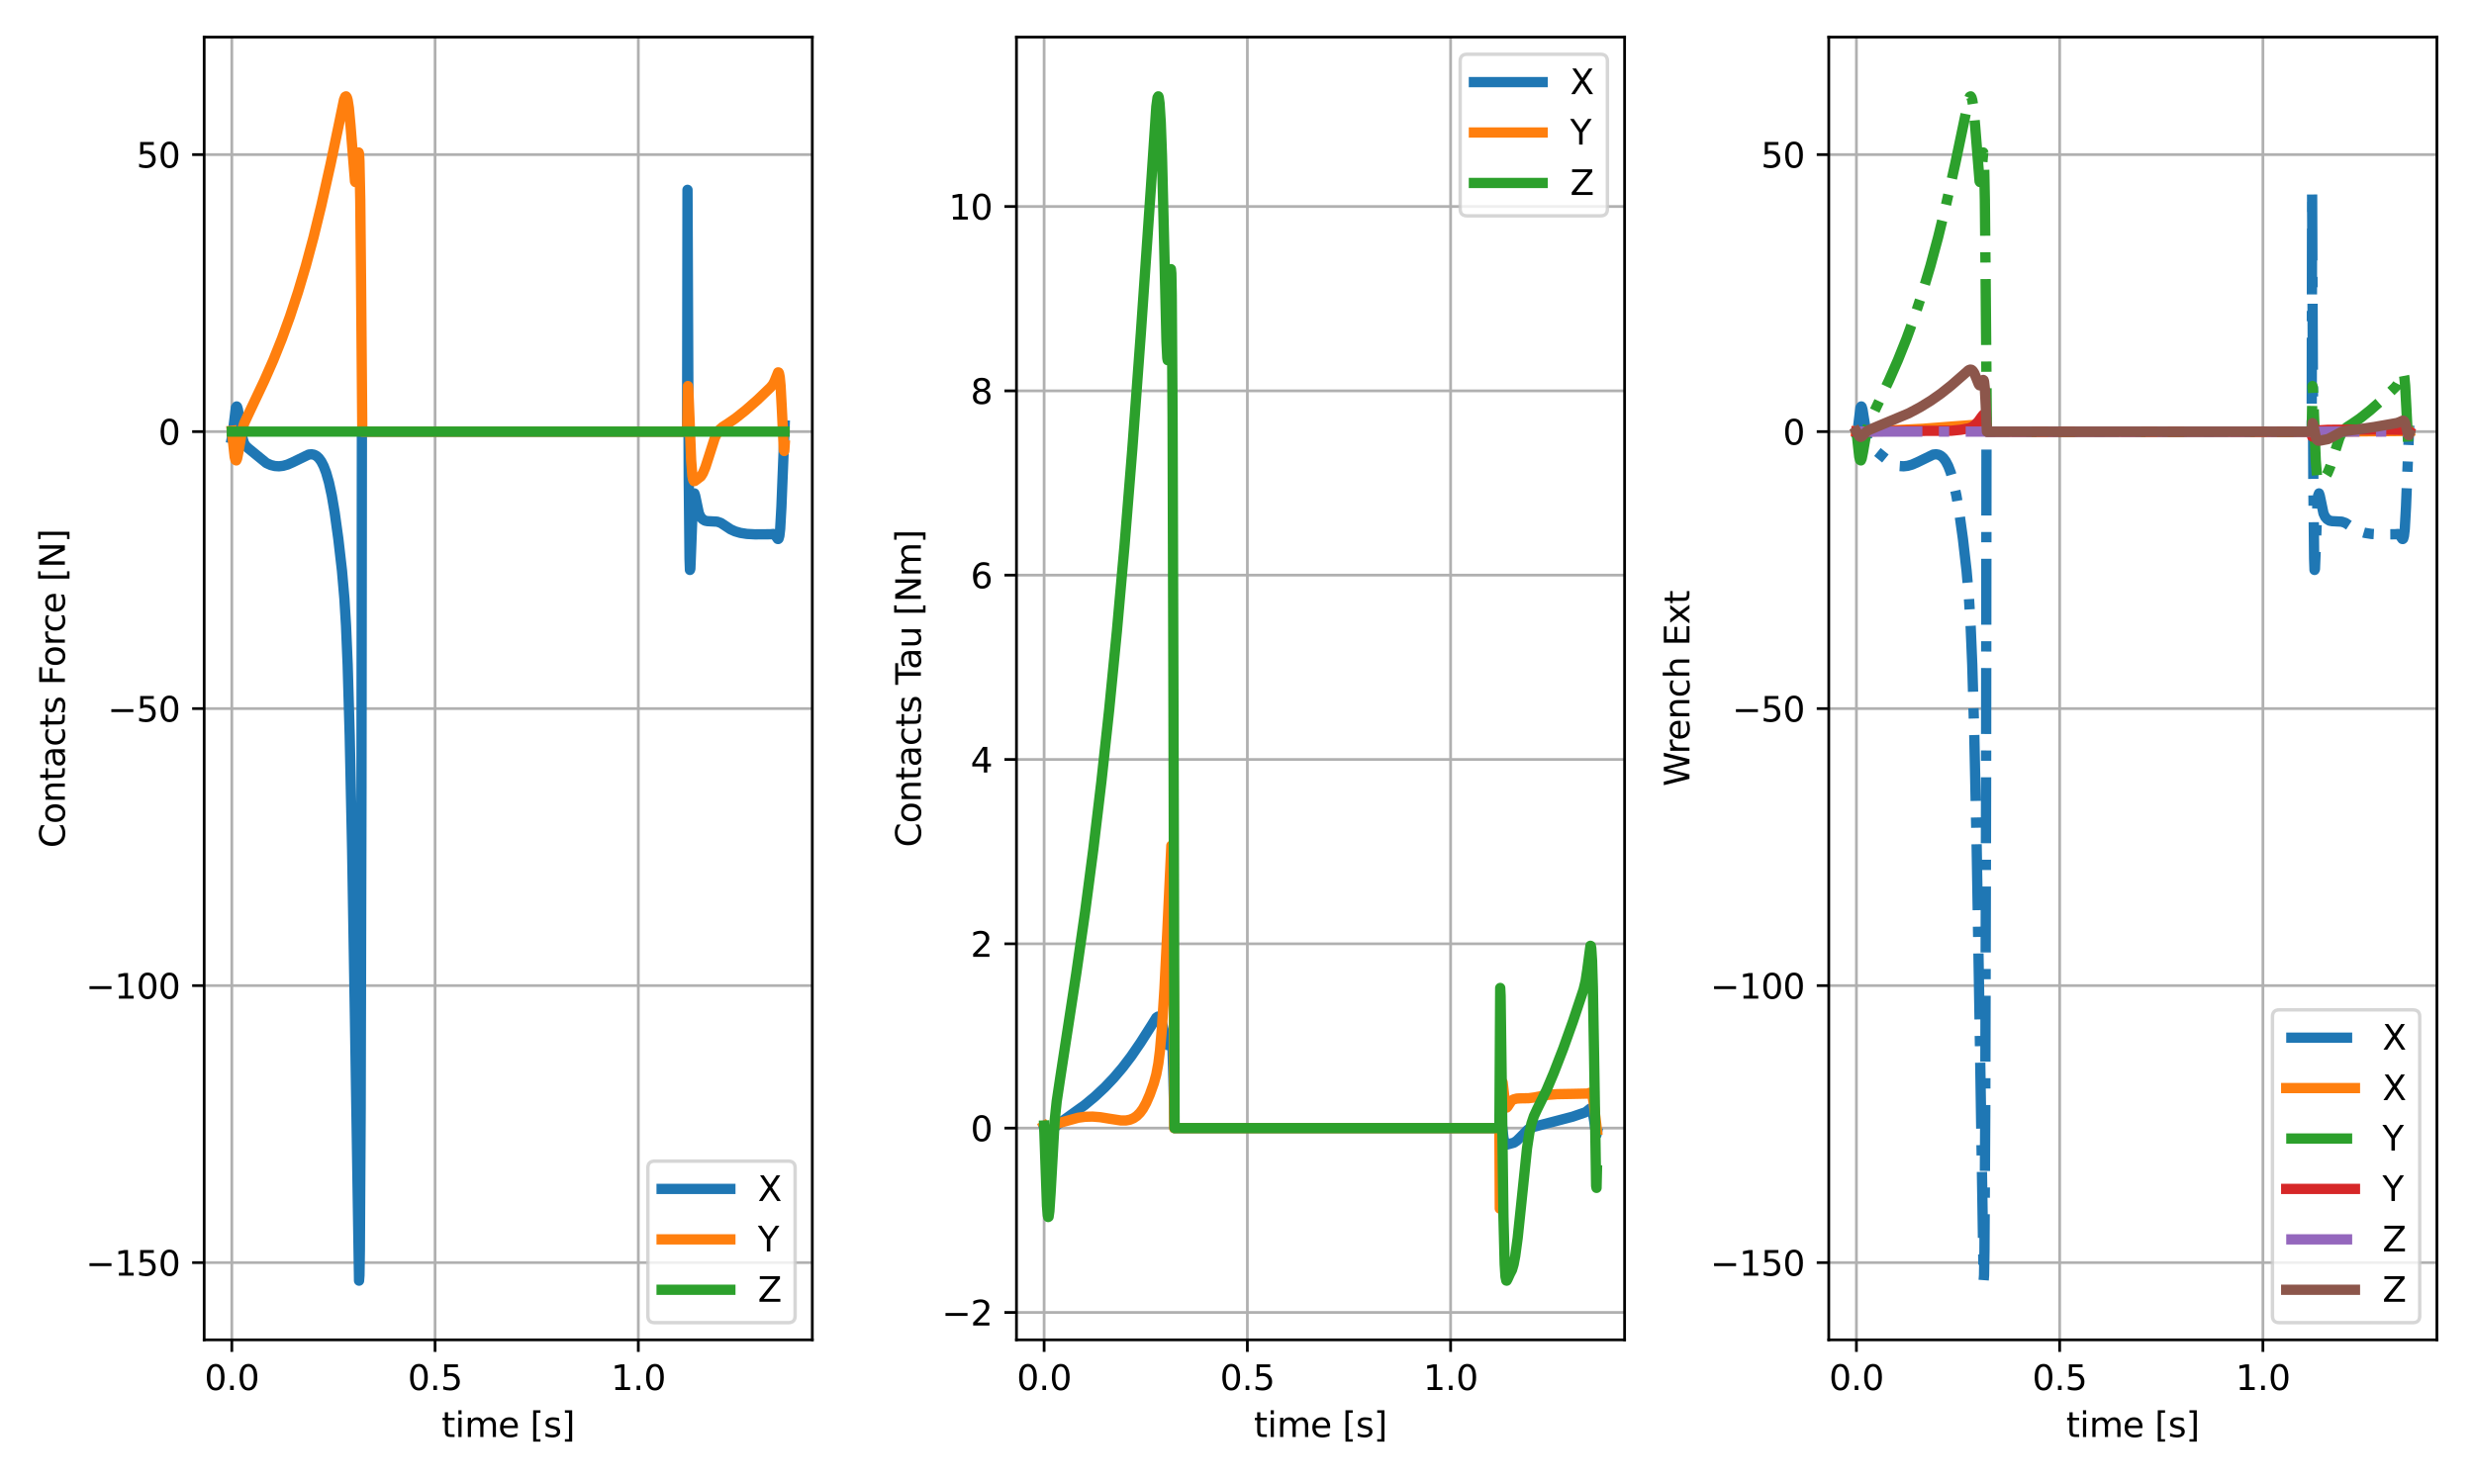 <?xml version="1.0" encoding="utf-8" standalone="no"?>
<!DOCTYPE svg PUBLIC "-//W3C//DTD SVG 1.1//EN"
  "http://www.w3.org/Graphics/SVG/1.1/DTD/svg11.dtd">
<svg xmlns:xlink="http://www.w3.org/1999/xlink" width="720pt" height="432pt" viewBox="0 0 720 432" xmlns="http://www.w3.org/2000/svg" version="1.1">
 <defs>
  <style type="text/css">*{stroke-linejoin: round; stroke-linecap: butt}</style>
 </defs>
 <g id="figure_1">
  <g id="patch_1">
   <path d="M 0 432 
L 720 432 
L 720 0 
L 0 0 
z
" style="fill: #ffffff"/>
  </g>
  <g id="axes_1">
   <g id="patch_2">
    <path d="M 59.42 390.04 
L 236.4 390.04 
L 236.4 10.8 
L 59.42 10.8 
z
" style="fill: #ffffff"/>
   </g>
   <g id="matplotlib.axis_1">
    <g id="xtick_1">
     <g id="line2d_1">
      <path d="M 67.465 390.04 
L 67.465 10.8 
" clip-path="url(#pe646406ed2)" style="fill: none; stroke: #b0b0b0; stroke-width: 0.8; stroke-linecap: square"/>
     </g>
     <g id="line2d_2">
      <defs>
       <path id="m59b2695e08" d="M 0 0 
L 0 3.5 
" style="stroke: #000000; stroke-width: 0.8"/>
      </defs>
      <g>
       <use xlink:href="#m59b2695e08" x="67.465" y="390.04" style="stroke: #000000; stroke-width: 0.8"/>
      </g>
     </g>
     <g id="text_1">
      <!-- 0.0 -->
      <g transform="translate(59.513 404.638)scale(0.1 -0.1)">
       <defs>
        <path id="DejaVuSans-30" d="M 2034 4250 
Q 1547 4250 1301 3770 
Q 1056 3291 1056 2328 
Q 1056 1369 1301 889 
Q 1547 409 2034 409 
Q 2525 409 2770 889 
Q 3016 1369 3016 2328 
Q 3016 3291 2770 3770 
Q 2525 4250 2034 4250 
z
M 2034 4750 
Q 2819 4750 3233 4129 
Q 3647 3509 3647 2328 
Q 3647 1150 3233 529 
Q 2819 -91 2034 -91 
Q 1250 -91 836 529 
Q 422 1150 422 2328 
Q 422 3509 836 4129 
Q 1250 4750 2034 4750 
z
" transform="scale(0.016)"/>
        <path id="DejaVuSans-2e" d="M 684 794 
L 1344 794 
L 1344 0 
L 684 0 
L 684 794 
z
" transform="scale(0.016)"/>
       </defs>
       <use xlink:href="#DejaVuSans-30"/>
       <use xlink:href="#DejaVuSans-2e" x="63.623"/>
       <use xlink:href="#DejaVuSans-30" x="95.41"/>
      </g>
     </g>
    </g>
    <g id="xtick_2">
     <g id="line2d_3">
      <path d="M 126.616 390.04 
L 126.616 10.8 
" clip-path="url(#pe646406ed2)" style="fill: none; stroke: #b0b0b0; stroke-width: 0.8; stroke-linecap: square"/>
     </g>
     <g id="line2d_4">
      <g>
       <use xlink:href="#m59b2695e08" x="126.616" y="390.04" style="stroke: #000000; stroke-width: 0.8"/>
      </g>
     </g>
     <g id="text_2">
      <!-- 0.5 -->
      <g transform="translate(118.664 404.638)scale(0.1 -0.1)">
       <defs>
        <path id="DejaVuSans-35" d="M 691 4666 
L 3169 4666 
L 3169 4134 
L 1269 4134 
L 1269 2991 
Q 1406 3038 1543 3061 
Q 1681 3084 1819 3084 
Q 2600 3084 3056 2656 
Q 3513 2228 3513 1497 
Q 3513 744 3044 326 
Q 2575 -91 1722 -91 
Q 1428 -91 1123 -41 
Q 819 9 494 109 
L 494 744 
Q 775 591 1075 516 
Q 1375 441 1709 441 
Q 2250 441 2565 725 
Q 2881 1009 2881 1497 
Q 2881 1984 2565 2268 
Q 2250 2553 1709 2553 
Q 1456 2553 1204 2497 
Q 953 2441 691 2322 
L 691 4666 
z
" transform="scale(0.016)"/>
       </defs>
       <use xlink:href="#DejaVuSans-30"/>
       <use xlink:href="#DejaVuSans-2e" x="63.623"/>
       <use xlink:href="#DejaVuSans-35" x="95.41"/>
      </g>
     </g>
    </g>
    <g id="xtick_3">
     <g id="line2d_5">
      <path d="M 185.767 390.04 
L 185.767 10.8 
" clip-path="url(#pe646406ed2)" style="fill: none; stroke: #b0b0b0; stroke-width: 0.8; stroke-linecap: square"/>
     </g>
     <g id="line2d_6">
      <g>
       <use xlink:href="#m59b2695e08" x="185.767" y="390.04" style="stroke: #000000; stroke-width: 0.8"/>
      </g>
     </g>
     <g id="text_3">
      <!-- 1.0 -->
      <g transform="translate(177.815 404.638)scale(0.1 -0.1)">
       <defs>
        <path id="DejaVuSans-31" d="M 794 531 
L 1825 531 
L 1825 4091 
L 703 3866 
L 703 4441 
L 1819 4666 
L 2450 4666 
L 2450 531 
L 3481 531 
L 3481 0 
L 794 0 
L 794 531 
z
" transform="scale(0.016)"/>
       </defs>
       <use xlink:href="#DejaVuSans-31"/>
       <use xlink:href="#DejaVuSans-2e" x="63.623"/>
       <use xlink:href="#DejaVuSans-30" x="95.41"/>
      </g>
     </g>
    </g>
    <g id="text_4">
     <!-- time [s] -->
     <g transform="translate(128.519 418.317)scale(0.1 -0.1)">
      <defs>
       <path id="DejaVuSans-74" d="M 1172 4494 
L 1172 3500 
L 2356 3500 
L 2356 3053 
L 1172 3053 
L 1172 1153 
Q 1172 725 1289 603 
Q 1406 481 1766 481 
L 2356 481 
L 2356 0 
L 1766 0 
Q 1100 0 847 248 
Q 594 497 594 1153 
L 594 3053 
L 172 3053 
L 172 3500 
L 594 3500 
L 594 4494 
L 1172 4494 
z
" transform="scale(0.016)"/>
       <path id="DejaVuSans-69" d="M 603 3500 
L 1178 3500 
L 1178 0 
L 603 0 
L 603 3500 
z
M 603 4863 
L 1178 4863 
L 1178 4134 
L 603 4134 
L 603 4863 
z
" transform="scale(0.016)"/>
       <path id="DejaVuSans-6d" d="M 3328 2828 
Q 3544 3216 3844 3400 
Q 4144 3584 4550 3584 
Q 5097 3584 5394 3201 
Q 5691 2819 5691 2113 
L 5691 0 
L 5113 0 
L 5113 2094 
Q 5113 2597 4934 2840 
Q 4756 3084 4391 3084 
Q 3944 3084 3684 2787 
Q 3425 2491 3425 1978 
L 3425 0 
L 2847 0 
L 2847 2094 
Q 2847 2600 2669 2842 
Q 2491 3084 2119 3084 
Q 1678 3084 1418 2786 
Q 1159 2488 1159 1978 
L 1159 0 
L 581 0 
L 581 3500 
L 1159 3500 
L 1159 2956 
Q 1356 3278 1631 3431 
Q 1906 3584 2284 3584 
Q 2666 3584 2933 3390 
Q 3200 3197 3328 2828 
z
" transform="scale(0.016)"/>
       <path id="DejaVuSans-65" d="M 3597 1894 
L 3597 1613 
L 953 1613 
Q 991 1019 1311 708 
Q 1631 397 2203 397 
Q 2534 397 2845 478 
Q 3156 559 3463 722 
L 3463 178 
Q 3153 47 2828 -22 
Q 2503 -91 2169 -91 
Q 1331 -91 842 396 
Q 353 884 353 1716 
Q 353 2575 817 3079 
Q 1281 3584 2069 3584 
Q 2775 3584 3186 3129 
Q 3597 2675 3597 1894 
z
M 3022 2063 
Q 3016 2534 2758 2815 
Q 2500 3097 2075 3097 
Q 1594 3097 1305 2825 
Q 1016 2553 972 2059 
L 3022 2063 
z
" transform="scale(0.016)"/>
       <path id="DejaVuSans-20" transform="scale(0.016)"/>
       <path id="DejaVuSans-5b" d="M 550 4863 
L 1875 4863 
L 1875 4416 
L 1125 4416 
L 1125 -397 
L 1875 -397 
L 1875 -844 
L 550 -844 
L 550 4863 
z
" transform="scale(0.016)"/>
       <path id="DejaVuSans-73" d="M 2834 3397 
L 2834 2853 
Q 2591 2978 2328 3040 
Q 2066 3103 1784 3103 
Q 1356 3103 1142 2972 
Q 928 2841 928 2578 
Q 928 2378 1081 2264 
Q 1234 2150 1697 2047 
L 1894 2003 
Q 2506 1872 2764 1633 
Q 3022 1394 3022 966 
Q 3022 478 2636 193 
Q 2250 -91 1575 -91 
Q 1294 -91 989 -36 
Q 684 19 347 128 
L 347 722 
Q 666 556 975 473 
Q 1284 391 1588 391 
Q 1994 391 2212 530 
Q 2431 669 2431 922 
Q 2431 1156 2273 1281 
Q 2116 1406 1581 1522 
L 1381 1569 
Q 847 1681 609 1914 
Q 372 2147 372 2553 
Q 372 3047 722 3315 
Q 1072 3584 1716 3584 
Q 2034 3584 2315 3537 
Q 2597 3491 2834 3397 
z
" transform="scale(0.016)"/>
       <path id="DejaVuSans-5d" d="M 1947 4863 
L 1947 -844 
L 622 -844 
L 622 -397 
L 1369 -397 
L 1369 4416 
L 622 4416 
L 622 4863 
L 1947 4863 
z
" transform="scale(0.016)"/>
      </defs>
      <use xlink:href="#DejaVuSans-74"/>
      <use xlink:href="#DejaVuSans-69" x="39.209"/>
      <use xlink:href="#DejaVuSans-6d" x="66.992"/>
      <use xlink:href="#DejaVuSans-65" x="164.404"/>
      <use xlink:href="#DejaVuSans-20" x="225.928"/>
      <use xlink:href="#DejaVuSans-5b" x="257.715"/>
      <use xlink:href="#DejaVuSans-73" x="296.729"/>
      <use xlink:href="#DejaVuSans-5d" x="348.828"/>
     </g>
    </g>
   </g>
   <g id="matplotlib.axis_2">
    <g id="ytick_1">
     <g id="line2d_7">
      <path d="M 59.42 367.555 
L 236.4 367.555 
" clip-path="url(#pe646406ed2)" style="fill: none; stroke: #b0b0b0; stroke-width: 0.8; stroke-linecap: square"/>
     </g>
     <g id="line2d_8">
      <defs>
       <path id="m748c01e7fa" d="M 0 0 
L -3.5 0 
" style="stroke: #000000; stroke-width: 0.8"/>
      </defs>
      <g>
       <use xlink:href="#m748c01e7fa" x="59.42" y="367.555" style="stroke: #000000; stroke-width: 0.8"/>
      </g>
     </g>
     <g id="text_5">
      <!-- −150 -->
      <g transform="translate(24.953 371.355)scale(0.1 -0.1)">
       <defs>
        <path id="DejaVuSans-2212" d="M 678 2272 
L 4684 2272 
L 4684 1741 
L 678 1741 
L 678 2272 
z
" transform="scale(0.016)"/>
       </defs>
       <use xlink:href="#DejaVuSans-2212"/>
       <use xlink:href="#DejaVuSans-31" x="83.789"/>
       <use xlink:href="#DejaVuSans-35" x="147.412"/>
       <use xlink:href="#DejaVuSans-30" x="211.035"/>
      </g>
     </g>
    </g>
    <g id="ytick_2">
     <g id="line2d_9">
      <path d="M 59.42 286.917 
L 236.4 286.917 
" clip-path="url(#pe646406ed2)" style="fill: none; stroke: #b0b0b0; stroke-width: 0.8; stroke-linecap: square"/>
     </g>
     <g id="line2d_10">
      <g>
       <use xlink:href="#m748c01e7fa" x="59.42" y="286.917" style="stroke: #000000; stroke-width: 0.8"/>
      </g>
     </g>
     <g id="text_6">
      <!-- −100 -->
      <g transform="translate(24.953 290.716)scale(0.1 -0.1)">
       <use xlink:href="#DejaVuSans-2212"/>
       <use xlink:href="#DejaVuSans-31" x="83.789"/>
       <use xlink:href="#DejaVuSans-30" x="147.412"/>
       <use xlink:href="#DejaVuSans-30" x="211.035"/>
      </g>
     </g>
    </g>
    <g id="ytick_3">
     <g id="line2d_11">
      <path d="M 59.42 206.278 
L 236.4 206.278 
" clip-path="url(#pe646406ed2)" style="fill: none; stroke: #b0b0b0; stroke-width: 0.8; stroke-linecap: square"/>
     </g>
     <g id="line2d_12">
      <g>
       <use xlink:href="#m748c01e7fa" x="59.42" y="206.278" style="stroke: #000000; stroke-width: 0.8"/>
      </g>
     </g>
     <g id="text_7">
      <!-- −50 -->
      <g transform="translate(31.315 210.077)scale(0.1 -0.1)">
       <use xlink:href="#DejaVuSans-2212"/>
       <use xlink:href="#DejaVuSans-35" x="83.789"/>
       <use xlink:href="#DejaVuSans-30" x="147.412"/>
      </g>
     </g>
    </g>
    <g id="ytick_4">
     <g id="line2d_13">
      <path d="M 59.42 125.639 
L 236.4 125.639 
" clip-path="url(#pe646406ed2)" style="fill: none; stroke: #b0b0b0; stroke-width: 0.8; stroke-linecap: square"/>
     </g>
     <g id="line2d_14">
      <g>
       <use xlink:href="#m748c01e7fa" x="59.42" y="125.639" style="stroke: #000000; stroke-width: 0.8"/>
      </g>
     </g>
     <g id="text_8">
      <!-- 0 -->
      <g transform="translate(46.057 129.438)scale(0.1 -0.1)">
       <use xlink:href="#DejaVuSans-30"/>
      </g>
     </g>
    </g>
    <g id="ytick_5">
     <g id="line2d_15">
      <path d="M 59.42 45 
L 236.4 45 
" clip-path="url(#pe646406ed2)" style="fill: none; stroke: #b0b0b0; stroke-width: 0.8; stroke-linecap: square"/>
     </g>
     <g id="line2d_16">
      <g>
       <use xlink:href="#m748c01e7fa" x="59.42" y="45" style="stroke: #000000; stroke-width: 0.8"/>
      </g>
     </g>
     <g id="text_9">
      <!-- 50 -->
      <g transform="translate(39.695 48.8)scale(0.1 -0.1)">
       <use xlink:href="#DejaVuSans-35"/>
       <use xlink:href="#DejaVuSans-30" x="63.623"/>
      </g>
     </g>
    </g>
    <g id="text_10">
     <!-- Contacts Force [N] -->
     <g transform="translate(18.873 246.821)rotate(-90)scale(0.1 -0.1)">
      <defs>
       <path id="DejaVuSans-43" d="M 4122 4306 
L 4122 3641 
Q 3803 3938 3442 4084 
Q 3081 4231 2675 4231 
Q 1875 4231 1450 3742 
Q 1025 3253 1025 2328 
Q 1025 1406 1450 917 
Q 1875 428 2675 428 
Q 3081 428 3442 575 
Q 3803 722 4122 1019 
L 4122 359 
Q 3791 134 3420 21 
Q 3050 -91 2638 -91 
Q 1578 -91 968 557 
Q 359 1206 359 2328 
Q 359 3453 968 4101 
Q 1578 4750 2638 4750 
Q 3056 4750 3426 4639 
Q 3797 4528 4122 4306 
z
" transform="scale(0.016)"/>
       <path id="DejaVuSans-6f" d="M 1959 3097 
Q 1497 3097 1228 2736 
Q 959 2375 959 1747 
Q 959 1119 1226 758 
Q 1494 397 1959 397 
Q 2419 397 2687 759 
Q 2956 1122 2956 1747 
Q 2956 2369 2687 2733 
Q 2419 3097 1959 3097 
z
M 1959 3584 
Q 2709 3584 3137 3096 
Q 3566 2609 3566 1747 
Q 3566 888 3137 398 
Q 2709 -91 1959 -91 
Q 1206 -91 779 398 
Q 353 888 353 1747 
Q 353 2609 779 3096 
Q 1206 3584 1959 3584 
z
" transform="scale(0.016)"/>
       <path id="DejaVuSans-6e" d="M 3513 2113 
L 3513 0 
L 2938 0 
L 2938 2094 
Q 2938 2591 2744 2837 
Q 2550 3084 2163 3084 
Q 1697 3084 1428 2787 
Q 1159 2491 1159 1978 
L 1159 0 
L 581 0 
L 581 3500 
L 1159 3500 
L 1159 2956 
Q 1366 3272 1645 3428 
Q 1925 3584 2291 3584 
Q 2894 3584 3203 3211 
Q 3513 2838 3513 2113 
z
" transform="scale(0.016)"/>
       <path id="DejaVuSans-61" d="M 2194 1759 
Q 1497 1759 1228 1600 
Q 959 1441 959 1056 
Q 959 750 1161 570 
Q 1363 391 1709 391 
Q 2188 391 2477 730 
Q 2766 1069 2766 1631 
L 2766 1759 
L 2194 1759 
z
M 3341 1997 
L 3341 0 
L 2766 0 
L 2766 531 
Q 2569 213 2275 61 
Q 1981 -91 1556 -91 
Q 1019 -91 701 211 
Q 384 513 384 1019 
Q 384 1609 779 1909 
Q 1175 2209 1959 2209 
L 2766 2209 
L 2766 2266 
Q 2766 2663 2505 2880 
Q 2244 3097 1772 3097 
Q 1472 3097 1187 3025 
Q 903 2953 641 2809 
L 641 3341 
Q 956 3463 1253 3523 
Q 1550 3584 1831 3584 
Q 2591 3584 2966 3190 
Q 3341 2797 3341 1997 
z
" transform="scale(0.016)"/>
       <path id="DejaVuSans-63" d="M 3122 3366 
L 3122 2828 
Q 2878 2963 2633 3030 
Q 2388 3097 2138 3097 
Q 1578 3097 1268 2742 
Q 959 2388 959 1747 
Q 959 1106 1268 751 
Q 1578 397 2138 397 
Q 2388 397 2633 464 
Q 2878 531 3122 666 
L 3122 134 
Q 2881 22 2623 -34 
Q 2366 -91 2075 -91 
Q 1284 -91 818 406 
Q 353 903 353 1747 
Q 353 2603 823 3093 
Q 1294 3584 2113 3584 
Q 2378 3584 2631 3529 
Q 2884 3475 3122 3366 
z
" transform="scale(0.016)"/>
       <path id="DejaVuSans-46" d="M 628 4666 
L 3309 4666 
L 3309 4134 
L 1259 4134 
L 1259 2759 
L 3109 2759 
L 3109 2228 
L 1259 2228 
L 1259 0 
L 628 0 
L 628 4666 
z
" transform="scale(0.016)"/>
       <path id="DejaVuSans-72" d="M 2631 2963 
Q 2534 3019 2420 3045 
Q 2306 3072 2169 3072 
Q 1681 3072 1420 2755 
Q 1159 2438 1159 1844 
L 1159 0 
L 581 0 
L 581 3500 
L 1159 3500 
L 1159 2956 
Q 1341 3275 1631 3429 
Q 1922 3584 2338 3584 
Q 2397 3584 2469 3576 
Q 2541 3569 2628 3553 
L 2631 2963 
z
" transform="scale(0.016)"/>
       <path id="DejaVuSans-4e" d="M 628 4666 
L 1478 4666 
L 3547 763 
L 3547 4666 
L 4159 4666 
L 4159 0 
L 3309 0 
L 1241 3903 
L 1241 0 
L 628 0 
L 628 4666 
z
" transform="scale(0.016)"/>
      </defs>
      <use xlink:href="#DejaVuSans-43"/>
      <use xlink:href="#DejaVuSans-6f" x="69.824"/>
      <use xlink:href="#DejaVuSans-6e" x="131.006"/>
      <use xlink:href="#DejaVuSans-74" x="194.385"/>
      <use xlink:href="#DejaVuSans-61" x="233.594"/>
      <use xlink:href="#DejaVuSans-63" x="294.873"/>
      <use xlink:href="#DejaVuSans-74" x="349.854"/>
      <use xlink:href="#DejaVuSans-73" x="389.062"/>
      <use xlink:href="#DejaVuSans-20" x="441.162"/>
      <use xlink:href="#DejaVuSans-46" x="472.949"/>
      <use xlink:href="#DejaVuSans-6f" x="526.844"/>
      <use xlink:href="#DejaVuSans-72" x="588.025"/>
      <use xlink:href="#DejaVuSans-63" x="626.889"/>
      <use xlink:href="#DejaVuSans-65" x="681.869"/>
      <use xlink:href="#DejaVuSans-20" x="743.393"/>
      <use xlink:href="#DejaVuSans-5b" x="775.18"/>
      <use xlink:href="#DejaVuSans-4e" x="814.193"/>
      <use xlink:href="#DejaVuSans-5d" x="888.998"/>
     </g>
    </g>
   </g>
   <g id="line2d_17">
    <path d="M 67.465 127.564 
L 67.701 126.334 
L 68.648 118.664 
L 68.884 118.319 
L 69.002 118.452 
L 69.239 119.242 
L 69.712 122.207 
L 70.54 127.442 
L 71.014 128.991 
L 71.487 129.779 
L 72.197 130.45 
L 77.52 134.797 
L 78.822 135.378 
L 80.005 135.669 
L 81.188 135.743 
L 82.371 135.609 
L 83.672 135.242 
L 85.21 134.566 
L 89.824 132.322 
L 90.652 132.239 
L 91.362 132.36 
L 92.071 132.709 
L 92.781 133.341 
L 93.491 134.316 
L 94.201 135.699 
L 94.911 137.565 
L 95.739 140.466 
L 96.567 144.289 
L 97.395 149.145 
L 98.46 156.841 
L 99.524 166.105 
L 100.234 174.318 
L 100.707 182.186 
L 101.181 193.497 
L 101.772 214.026 
L 102.482 247.483 
L 103.31 297.154 
L 104.493 372.802 
L 104.611 371.249 
L 104.73 363.902 
L 104.966 323.102 
L 105.203 229.206 
L 105.321 125.639 
L 199.963 125.639 
L 200.081 55.262 
L 200.436 139.195 
L 200.673 162.636 
L 200.791 165.91 
L 200.909 165.628 
L 201.146 159.687 
L 201.619 146.967 
L 201.856 144.227 
L 202.092 143.632 
L 202.329 144.342 
L 203.394 149.426 
L 203.867 150.445 
L 204.458 151.132 
L 205.168 151.563 
L 205.878 151.708 
L 208.717 151.858 
L 209.782 152.226 
L 210.847 152.921 
L 212.621 154.09 
L 213.923 154.68 
L 215.461 155.127 
L 217.353 155.424 
L 219.719 155.552 
L 224.215 155.524 
L 225.043 155.449 
L 225.398 155.619 
L 225.753 156.028 
L 226.344 156.887 
L 226.463 156.913 
L 226.581 156.807 
L 226.818 155.98 
L 227.054 153.933 
L 227.409 147.611 
L 228.355 123.858 
L 228.355 123.858 
" clip-path="url(#pe646406ed2)" style="fill: none; stroke: #1f77b4; stroke-width: 3; stroke-linecap: square"/>
   </g>
   <g id="line2d_18">
    <path d="M 67.465 125.396 
L 68.293 132.984 
L 68.529 133.887 
L 68.766 134.028 
L 69.002 133.488 
L 69.357 131.739 
L 70.54 124.909 
L 71.132 123.095 
L 72.197 120.793 
L 76.929 110.776 
L 79.531 104.859 
L 82.016 98.656 
L 84.382 92.147 
L 86.748 84.957 
L 88.996 77.41 
L 91.243 69.074 
L 93.491 59.879 
L 96.212 47.726 
L 98.696 35.883 
L 100.116 29.016 
L 100.471 28.165 
L 100.707 28.038 
L 100.944 28.351 
L 101.181 29.167 
L 101.536 31.445 
L 102.009 36.526 
L 103.31 52.788 
L 103.428 52.997 
L 103.547 52.776 
L 103.783 51.05 
L 104.375 44.385 
L 104.493 44.797 
L 104.611 46.849 
L 104.848 58.241 
L 105.085 82.895 
L 105.44 125.639 
L 199.963 125.639 
L 200.2 112.381 
L 200.318 113.145 
L 200.673 122.024 
L 201.146 134.061 
L 201.501 138.511 
L 201.737 139.696 
L 201.974 140.058 
L 202.211 140.017 
L 203.985 138.686 
L 204.577 137.724 
L 205.287 136.022 
L 206.351 132.727 
L 208.007 127.541 
L 208.717 126.021 
L 209.427 125.05 
L 210.255 124.315 
L 211.911 123.244 
L 214.041 121.778 
L 216.998 119.429 
L 220.429 116.417 
L 224.215 112.787 
L 224.925 111.927 
L 225.398 111.016 
L 226.463 108.394 
L 226.581 108.416 
L 226.699 108.628 
L 226.936 109.817 
L 227.172 112.327 
L 227.527 118.891 
L 228.119 131.103 
L 228.237 131.293 
L 228.355 129.633 
L 228.355 129.633 
" clip-path="url(#pe646406ed2)" style="fill: none; stroke: #ff7f0e; stroke-width: 3; stroke-linecap: square"/>
   </g>
   <g id="line2d_19">
    <path d="M 67.465 125.639 
L 228.355 125.639 
L 228.355 125.639 
" clip-path="url(#pe646406ed2)" style="fill: none; stroke: #2ca02c; stroke-width: 3; stroke-linecap: square"/>
   </g>
   <g id="patch_3">
    <path d="M 59.42 390.04 
L 59.42 10.8 
" style="fill: none; stroke: #000000; stroke-width: 0.8; stroke-linejoin: miter; stroke-linecap: square"/>
   </g>
   <g id="patch_4">
    <path d="M 236.4 390.04 
L 236.4 10.8 
" style="fill: none; stroke: #000000; stroke-width: 0.8; stroke-linejoin: miter; stroke-linecap: square"/>
   </g>
   <g id="patch_5">
    <path d="M 59.42 390.04 
L 236.4 390.04 
" style="fill: none; stroke: #000000; stroke-width: 0.8; stroke-linejoin: miter; stroke-linecap: square"/>
   </g>
   <g id="patch_6">
    <path d="M 59.42 10.8 
L 236.4 10.8 
" style="fill: none; stroke: #000000; stroke-width: 0.8; stroke-linejoin: miter; stroke-linecap: square"/>
   </g>
   <g id="legend_1">
    <g id="patch_7">
     <path d="M 190.55 385.04 
L 229.4 385.04 
Q 231.4 385.04 231.4 383.04 
L 231.4 340.006 
Q 231.4 338.006 229.4 338.006 
L 190.55 338.006 
Q 188.55 338.006 188.55 340.006 
L 188.55 383.04 
Q 188.55 385.04 190.55 385.04 
z
" style="fill: #ffffff; opacity: 0.8; stroke: #cccccc; stroke-linejoin: miter"/>
    </g>
    <g id="line2d_20">
     <path d="M 192.55 346.104 
L 202.55 346.104 
L 212.55 346.104 
" style="fill: none; stroke: #1f77b4; stroke-width: 3; stroke-linecap: square"/>
    </g>
    <g id="text_11">
     <!-- X -->
     <g transform="translate(220.55 349.604)scale(0.1 -0.1)">
      <defs>
       <path id="DejaVuSans-58" d="M 403 4666 
L 1081 4666 
L 2241 2931 
L 3406 4666 
L 4084 4666 
L 2584 2425 
L 4184 0 
L 3506 0 
L 2194 1984 
L 872 0 
L 191 0 
L 1856 2491 
L 403 4666 
z
" transform="scale(0.016)"/>
      </defs>
      <use xlink:href="#DejaVuSans-58"/>
     </g>
    </g>
    <g id="line2d_21">
     <path d="M 192.55 360.782 
L 202.55 360.782 
L 212.55 360.782 
" style="fill: none; stroke: #ff7f0e; stroke-width: 3; stroke-linecap: square"/>
    </g>
    <g id="text_12">
     <!-- Y -->
     <g transform="translate(220.55 364.282)scale(0.1 -0.1)">
      <defs>
       <path id="DejaVuSans-59" d="M -13 4666 
L 666 4666 
L 1959 2747 
L 3244 4666 
L 3922 4666 
L 2272 2222 
L 2272 0 
L 1638 0 
L 1638 2222 
L -13 4666 
z
" transform="scale(0.016)"/>
      </defs>
      <use xlink:href="#DejaVuSans-59"/>
     </g>
    </g>
    <g id="line2d_22">
     <path d="M 192.55 375.46 
L 202.55 375.46 
L 212.55 375.46 
" style="fill: none; stroke: #2ca02c; stroke-width: 3; stroke-linecap: square"/>
    </g>
    <g id="text_13">
     <!-- Z -->
     <g transform="translate(220.55 378.96)scale(0.1 -0.1)">
      <defs>
       <path id="DejaVuSans-5a" d="M 359 4666 
L 4025 4666 
L 4025 4184 
L 1075 531 
L 4097 531 
L 4097 0 
L 288 0 
L 288 481 
L 3238 4134 
L 359 4134 
L 359 4666 
z
" transform="scale(0.016)"/>
      </defs>
      <use xlink:href="#DejaVuSans-5a"/>
     </g>
    </g>
   </g>
  </g>
  <g id="axes_2">
   <g id="patch_8">
    <path d="M 295.82 390.04 
L 472.8 390.04 
L 472.8 10.8 
L 295.82 10.8 
z
" style="fill: #ffffff"/>
   </g>
   <g id="matplotlib.axis_3">
    <g id="xtick_4">
     <g id="line2d_23">
      <path d="M 303.865 390.04 
L 303.865 10.8 
" clip-path="url(#pb734299078)" style="fill: none; stroke: #b0b0b0; stroke-width: 0.8; stroke-linecap: square"/>
     </g>
     <g id="line2d_24">
      <g>
       <use xlink:href="#m59b2695e08" x="303.865" y="390.04" style="stroke: #000000; stroke-width: 0.8"/>
      </g>
     </g>
     <g id="text_14">
      <!-- 0.0 -->
      <g transform="translate(295.913 404.638)scale(0.1 -0.1)">
       <use xlink:href="#DejaVuSans-30"/>
       <use xlink:href="#DejaVuSans-2e" x="63.623"/>
       <use xlink:href="#DejaVuSans-30" x="95.41"/>
      </g>
     </g>
    </g>
    <g id="xtick_5">
     <g id="line2d_25">
      <path d="M 363.016 390.04 
L 363.016 10.8 
" clip-path="url(#pb734299078)" style="fill: none; stroke: #b0b0b0; stroke-width: 0.8; stroke-linecap: square"/>
     </g>
     <g id="line2d_26">
      <g>
       <use xlink:href="#m59b2695e08" x="363.016" y="390.04" style="stroke: #000000; stroke-width: 0.8"/>
      </g>
     </g>
     <g id="text_15">
      <!-- 0.5 -->
      <g transform="translate(355.064 404.638)scale(0.1 -0.1)">
       <use xlink:href="#DejaVuSans-30"/>
       <use xlink:href="#DejaVuSans-2e" x="63.623"/>
       <use xlink:href="#DejaVuSans-35" x="95.41"/>
      </g>
     </g>
    </g>
    <g id="xtick_6">
     <g id="line2d_27">
      <path d="M 422.167 390.04 
L 422.167 10.8 
" clip-path="url(#pb734299078)" style="fill: none; stroke: #b0b0b0; stroke-width: 0.8; stroke-linecap: square"/>
     </g>
     <g id="line2d_28">
      <g>
       <use xlink:href="#m59b2695e08" x="422.167" y="390.04" style="stroke: #000000; stroke-width: 0.8"/>
      </g>
     </g>
     <g id="text_16">
      <!-- 1.0 -->
      <g transform="translate(414.215 404.638)scale(0.1 -0.1)">
       <use xlink:href="#DejaVuSans-31"/>
       <use xlink:href="#DejaVuSans-2e" x="63.623"/>
       <use xlink:href="#DejaVuSans-30" x="95.41"/>
      </g>
     </g>
    </g>
    <g id="text_17">
     <!-- time [s] -->
     <g transform="translate(364.919 418.317)scale(0.1 -0.1)">
      <use xlink:href="#DejaVuSans-74"/>
      <use xlink:href="#DejaVuSans-69" x="39.209"/>
      <use xlink:href="#DejaVuSans-6d" x="66.992"/>
      <use xlink:href="#DejaVuSans-65" x="164.404"/>
      <use xlink:href="#DejaVuSans-20" x="225.928"/>
      <use xlink:href="#DejaVuSans-5b" x="257.715"/>
      <use xlink:href="#DejaVuSans-73" x="296.729"/>
      <use xlink:href="#DejaVuSans-5d" x="348.828"/>
     </g>
    </g>
   </g>
   <g id="matplotlib.axis_4">
    <g id="ytick_6">
     <g id="line2d_29">
      <path d="M 295.82 382.055 
L 472.8 382.055 
" clip-path="url(#pb734299078)" style="fill: none; stroke: #b0b0b0; stroke-width: 0.8; stroke-linecap: square"/>
     </g>
     <g id="line2d_30">
      <g>
       <use xlink:href="#m748c01e7fa" x="295.82" y="382.055" style="stroke: #000000; stroke-width: 0.8"/>
      </g>
     </g>
     <g id="text_18">
      <!-- −2 -->
      <g transform="translate(274.078 385.854)scale(0.1 -0.1)">
       <defs>
        <path id="DejaVuSans-32" d="M 1228 531 
L 3431 531 
L 3431 0 
L 469 0 
L 469 531 
Q 828 903 1448 1529 
Q 2069 2156 2228 2338 
Q 2531 2678 2651 2914 
Q 2772 3150 2772 3378 
Q 2772 3750 2511 3984 
Q 2250 4219 1831 4219 
Q 1534 4219 1204 4116 
Q 875 4013 500 3803 
L 500 4441 
Q 881 4594 1212 4672 
Q 1544 4750 1819 4750 
Q 2544 4750 2975 4387 
Q 3406 4025 3406 3419 
Q 3406 3131 3298 2873 
Q 3191 2616 2906 2266 
Q 2828 2175 2409 1742 
Q 1991 1309 1228 531 
z
" transform="scale(0.016)"/>
       </defs>
       <use xlink:href="#DejaVuSans-2212"/>
       <use xlink:href="#DejaVuSans-32" x="83.789"/>
      </g>
     </g>
    </g>
    <g id="ytick_7">
     <g id="line2d_31">
      <path d="M 295.82 328.399 
L 472.8 328.399 
" clip-path="url(#pb734299078)" style="fill: none; stroke: #b0b0b0; stroke-width: 0.8; stroke-linecap: square"/>
     </g>
     <g id="line2d_32">
      <g>
       <use xlink:href="#m748c01e7fa" x="295.82" y="328.399" style="stroke: #000000; stroke-width: 0.8"/>
      </g>
     </g>
     <g id="text_19">
      <!-- 0 -->
      <g transform="translate(282.457 332.198)scale(0.1 -0.1)">
       <use xlink:href="#DejaVuSans-30"/>
      </g>
     </g>
    </g>
    <g id="ytick_8">
     <g id="line2d_33">
      <path d="M 295.82 274.742 
L 472.8 274.742 
" clip-path="url(#pb734299078)" style="fill: none; stroke: #b0b0b0; stroke-width: 0.8; stroke-linecap: square"/>
     </g>
     <g id="line2d_34">
      <g>
       <use xlink:href="#m748c01e7fa" x="295.82" y="274.742" style="stroke: #000000; stroke-width: 0.8"/>
      </g>
     </g>
     <g id="text_20">
      <!-- 2 -->
      <g transform="translate(282.457 278.542)scale(0.1 -0.1)">
       <use xlink:href="#DejaVuSans-32"/>
      </g>
     </g>
    </g>
    <g id="ytick_9">
     <g id="line2d_35">
      <path d="M 295.82 221.086 
L 472.8 221.086 
" clip-path="url(#pb734299078)" style="fill: none; stroke: #b0b0b0; stroke-width: 0.8; stroke-linecap: square"/>
     </g>
     <g id="line2d_36">
      <g>
       <use xlink:href="#m748c01e7fa" x="295.82" y="221.086" style="stroke: #000000; stroke-width: 0.8"/>
      </g>
     </g>
     <g id="text_21">
      <!-- 4 -->
      <g transform="translate(282.457 224.885)scale(0.1 -0.1)">
       <defs>
        <path id="DejaVuSans-34" d="M 2419 4116 
L 825 1625 
L 2419 1625 
L 2419 4116 
z
M 2253 4666 
L 3047 4666 
L 3047 1625 
L 3713 1625 
L 3713 1100 
L 3047 1100 
L 3047 0 
L 2419 0 
L 2419 1100 
L 313 1100 
L 313 1709 
L 2253 4666 
z
" transform="scale(0.016)"/>
       </defs>
       <use xlink:href="#DejaVuSans-34"/>
      </g>
     </g>
    </g>
    <g id="ytick_10">
     <g id="line2d_37">
      <path d="M 295.82 167.43 
L 472.8 167.43 
" clip-path="url(#pb734299078)" style="fill: none; stroke: #b0b0b0; stroke-width: 0.8; stroke-linecap: square"/>
     </g>
     <g id="line2d_38">
      <g>
       <use xlink:href="#m748c01e7fa" x="295.82" y="167.43" style="stroke: #000000; stroke-width: 0.8"/>
      </g>
     </g>
     <g id="text_22">
      <!-- 6 -->
      <g transform="translate(282.457 171.229)scale(0.1 -0.1)">
       <defs>
        <path id="DejaVuSans-36" d="M 2113 2584 
Q 1688 2584 1439 2293 
Q 1191 2003 1191 1497 
Q 1191 994 1439 701 
Q 1688 409 2113 409 
Q 2538 409 2786 701 
Q 3034 994 3034 1497 
Q 3034 2003 2786 2293 
Q 2538 2584 2113 2584 
z
M 3366 4563 
L 3366 3988 
Q 3128 4100 2886 4159 
Q 2644 4219 2406 4219 
Q 1781 4219 1451 3797 
Q 1122 3375 1075 2522 
Q 1259 2794 1537 2939 
Q 1816 3084 2150 3084 
Q 2853 3084 3261 2657 
Q 3669 2231 3669 1497 
Q 3669 778 3244 343 
Q 2819 -91 2113 -91 
Q 1303 -91 875 529 
Q 447 1150 447 2328 
Q 447 3434 972 4092 
Q 1497 4750 2381 4750 
Q 2619 4750 2861 4703 
Q 3103 4656 3366 4563 
z
" transform="scale(0.016)"/>
       </defs>
       <use xlink:href="#DejaVuSans-36"/>
      </g>
     </g>
    </g>
    <g id="ytick_11">
     <g id="line2d_39">
      <path d="M 295.82 113.773 
L 472.8 113.773 
" clip-path="url(#pb734299078)" style="fill: none; stroke: #b0b0b0; stroke-width: 0.8; stroke-linecap: square"/>
     </g>
     <g id="line2d_40">
      <g>
       <use xlink:href="#m748c01e7fa" x="295.82" y="113.773" style="stroke: #000000; stroke-width: 0.8"/>
      </g>
     </g>
     <g id="text_23">
      <!-- 8 -->
      <g transform="translate(282.457 117.573)scale(0.1 -0.1)">
       <defs>
        <path id="DejaVuSans-38" d="M 2034 2216 
Q 1584 2216 1326 1975 
Q 1069 1734 1069 1313 
Q 1069 891 1326 650 
Q 1584 409 2034 409 
Q 2484 409 2743 651 
Q 3003 894 3003 1313 
Q 3003 1734 2745 1975 
Q 2488 2216 2034 2216 
z
M 1403 2484 
Q 997 2584 770 2862 
Q 544 3141 544 3541 
Q 544 4100 942 4425 
Q 1341 4750 2034 4750 
Q 2731 4750 3128 4425 
Q 3525 4100 3525 3541 
Q 3525 3141 3298 2862 
Q 3072 2584 2669 2484 
Q 3125 2378 3379 2068 
Q 3634 1759 3634 1313 
Q 3634 634 3220 271 
Q 2806 -91 2034 -91 
Q 1263 -91 848 271 
Q 434 634 434 1313 
Q 434 1759 690 2068 
Q 947 2378 1403 2484 
z
M 1172 3481 
Q 1172 3119 1398 2916 
Q 1625 2713 2034 2713 
Q 2441 2713 2670 2916 
Q 2900 3119 2900 3481 
Q 2900 3844 2670 4047 
Q 2441 4250 2034 4250 
Q 1625 4250 1398 4047 
Q 1172 3844 1172 3481 
z
" transform="scale(0.016)"/>
       </defs>
       <use xlink:href="#DejaVuSans-38"/>
      </g>
     </g>
    </g>
    <g id="ytick_12">
     <g id="line2d_41">
      <path d="M 295.82 60.117 
L 472.8 60.117 
" clip-path="url(#pb734299078)" style="fill: none; stroke: #b0b0b0; stroke-width: 0.8; stroke-linecap: square"/>
     </g>
     <g id="line2d_42">
      <g>
       <use xlink:href="#m748c01e7fa" x="295.82" y="60.117" style="stroke: #000000; stroke-width: 0.8"/>
      </g>
     </g>
     <g id="text_24">
      <!-- 10 -->
      <g transform="translate(276.095 63.916)scale(0.1 -0.1)">
       <use xlink:href="#DejaVuSans-31"/>
       <use xlink:href="#DejaVuSans-30" x="63.623"/>
      </g>
     </g>
    </g>
    <g id="text_25">
     <!-- Contacts Tau [Nm] -->
     <g transform="translate(267.998 246.63)rotate(-90)scale(0.1 -0.1)">
      <defs>
       <path id="DejaVuSans-54" d="M -19 4666 
L 3928 4666 
L 3928 4134 
L 2272 4134 
L 2272 0 
L 1638 0 
L 1638 4134 
L -19 4134 
L -19 4666 
z
" transform="scale(0.016)"/>
       <path id="DejaVuSans-75" d="M 544 1381 
L 544 3500 
L 1119 3500 
L 1119 1403 
Q 1119 906 1312 657 
Q 1506 409 1894 409 
Q 2359 409 2629 706 
Q 2900 1003 2900 1516 
L 2900 3500 
L 3475 3500 
L 3475 0 
L 2900 0 
L 2900 538 
Q 2691 219 2414 64 
Q 2138 -91 1772 -91 
Q 1169 -91 856 284 
Q 544 659 544 1381 
z
M 1991 3584 
L 1991 3584 
z
" transform="scale(0.016)"/>
      </defs>
      <use xlink:href="#DejaVuSans-43"/>
      <use xlink:href="#DejaVuSans-6f" x="69.824"/>
      <use xlink:href="#DejaVuSans-6e" x="131.006"/>
      <use xlink:href="#DejaVuSans-74" x="194.385"/>
      <use xlink:href="#DejaVuSans-61" x="233.594"/>
      <use xlink:href="#DejaVuSans-63" x="294.873"/>
      <use xlink:href="#DejaVuSans-74" x="349.854"/>
      <use xlink:href="#DejaVuSans-73" x="389.062"/>
      <use xlink:href="#DejaVuSans-20" x="441.162"/>
      <use xlink:href="#DejaVuSans-54" x="472.949"/>
      <use xlink:href="#DejaVuSans-61" x="517.533"/>
      <use xlink:href="#DejaVuSans-75" x="578.812"/>
      <use xlink:href="#DejaVuSans-20" x="642.191"/>
      <use xlink:href="#DejaVuSans-5b" x="673.979"/>
      <use xlink:href="#DejaVuSans-4e" x="712.992"/>
      <use xlink:href="#DejaVuSans-6d" x="787.797"/>
      <use xlink:href="#DejaVuSans-5d" x="885.209"/>
     </g>
    </g>
   </g>
   <g id="line2d_43">
    <path d="M 303.865 328.318 
L 304.693 330.842 
L 305.048 331.197 
L 305.284 331.125 
L 305.639 330.653 
L 307.177 327.881 
L 308.005 327.195 
L 315.695 321.672 
L 318.652 319.214 
L 321.492 316.563 
L 324.094 313.837 
L 326.697 310.781 
L 329.181 307.518 
L 331.902 303.555 
L 335.096 298.537 
L 336.516 296.253 
L 336.989 295.932 
L 337.226 295.96 
L 337.581 296.303 
L 337.936 297.061 
L 338.409 298.751 
L 339.71 304.161 
L 339.828 304.231 
L 339.947 304.158 
L 340.183 303.583 
L 340.775 301.366 
L 340.893 301.503 
L 341.011 302.185 
L 341.248 305.976 
L 341.485 314.178 
L 341.84 328.399 
L 436.363 328.399 
L 436.6 323.988 
L 436.718 324.242 
L 437.073 327.196 
L 437.546 331.201 
L 437.901 332.681 
L 438.256 333.16 
L 438.611 333.182 
L 440.622 332.629 
L 441.45 332.061 
L 442.515 331.015 
L 444.644 328.842 
L 445.472 328.346 
L 446.537 327.988 
L 457.657 325.074 
L 461.443 323.773 
L 462.153 323.219 
L 462.863 322.661 
L 463.099 322.739 
L 463.336 323.135 
L 463.572 323.97 
L 463.927 326.154 
L 464.519 330.217 
L 464.637 330.28 
L 464.755 329.728 
L 464.755 329.728 
" clip-path="url(#pb734299078)" style="fill: none; stroke: #1f77b4; stroke-width: 3; stroke-linecap: square"/>
   </g>
   <g id="line2d_44">
    <path d="M 303.865 327.758 
L 304.101 328.167 
L 305.048 330.719 
L 305.284 330.834 
L 305.521 330.685 
L 305.876 330.085 
L 307.059 327.637 
L 307.532 327.201 
L 308.242 326.9 
L 313.802 325.374 
L 315.813 325.101 
L 317.942 325.044 
L 320.19 325.218 
L 323.029 325.685 
L 326.224 326.175 
L 327.643 326.174 
L 328.826 325.955 
L 329.891 325.512 
L 330.837 324.864 
L 331.784 323.914 
L 332.612 322.78 
L 333.558 321.076 
L 334.623 318.629 
L 335.806 315.316 
L 336.516 312.734 
L 337.107 309.586 
L 337.581 305.823 
L 338.172 298.993 
L 338.882 287.862 
L 339.71 271.337 
L 340.893 246.169 
L 341.011 246.685 
L 341.13 249.13 
L 341.366 262.704 
L 341.603 293.943 
L 341.721 328.399 
L 436.363 328.399 
L 436.481 351.813 
L 436.836 323.889 
L 437.073 316.09 
L 437.191 315.001 
L 437.309 315.094 
L 437.546 317.071 
L 438.019 321.303 
L 438.256 322.215 
L 438.492 322.413 
L 438.729 322.177 
L 439.912 320.38 
L 440.504 320.038 
L 441.45 319.79 
L 442.633 319.729 
L 444.881 319.695 
L 446.655 319.46 
L 450.441 318.723 
L 453.162 318.512 
L 457.302 318.443 
L 462.035 318.343 
L 462.981 318.029 
L 463.218 318.304 
L 463.454 318.986 
L 463.809 321.089 
L 464.755 328.991 
L 464.755 328.991 
" clip-path="url(#pb734299078)" style="fill: none; stroke: #ff7f0e; stroke-width: 3; stroke-linecap: square"/>
   </g>
   <g id="line2d_45">
    <path d="M 303.865 327.65 
L 304.693 351 
L 304.929 353.779 
L 305.048 354.28 
L 305.166 354.213 
L 305.402 352.552 
L 305.757 347.171 
L 306.94 326.153 
L 307.532 320.57 
L 308.597 313.486 
L 313.21 283.45 
L 315.813 265.314 
L 318.179 247.26 
L 320.545 227.421 
L 322.793 206.666 
L 325.041 183.799 
L 327.288 158.547 
L 329.536 130.673 
L 332.02 96.936 
L 334.978 54.072 
L 336.516 31.048 
L 336.871 28.429 
L 337.107 28.038 
L 337.226 28.337 
L 337.462 30.051 
L 337.817 35.731 
L 338.172 45.474 
L 338.764 69.672 
L 339.473 99.409 
L 339.71 104.203 
L 339.828 104.846 
L 339.947 104.168 
L 340.183 98.855 
L 340.775 78.345 
L 340.893 79.612 
L 341.011 85.926 
L 341.248 120.984 
L 341.485 196.857 
L 341.84 328.399 
L 436.363 328.399 
L 436.6 287.598 
L 436.718 289.948 
L 437.073 317.273 
L 437.546 354.317 
L 437.901 368.01 
L 438.137 371.657 
L 438.374 372.773 
L 438.492 372.802 
L 438.729 372.387 
L 439.439 370.824 
L 440.03 369.673 
L 440.504 368.069 
L 440.977 365.589 
L 441.687 360.351 
L 442.751 350.211 
L 444.407 334.252 
L 445.117 329.575 
L 445.709 326.995 
L 446.419 324.886 
L 447.365 322.843 
L 450.086 317.323 
L 452.215 312.27 
L 454.936 305.247 
L 457.776 297.306 
L 460.851 288.08 
L 461.443 285.609 
L 461.916 282.499 
L 462.863 275.328 
L 462.981 275.395 
L 463.099 276.047 
L 463.336 279.707 
L 463.572 287.432 
L 463.927 307.633 
L 464.519 345.214 
L 464.637 345.799 
L 464.755 340.691 
L 464.755 340.691 
" clip-path="url(#pb734299078)" style="fill: none; stroke: #2ca02c; stroke-width: 3; stroke-linecap: square"/>
   </g>
   <g id="patch_9">
    <path d="M 295.82 390.04 
L 295.82 10.8 
" style="fill: none; stroke: #000000; stroke-width: 0.8; stroke-linejoin: miter; stroke-linecap: square"/>
   </g>
   <g id="patch_10">
    <path d="M 472.8 390.04 
L 472.8 10.8 
" style="fill: none; stroke: #000000; stroke-width: 0.8; stroke-linejoin: miter; stroke-linecap: square"/>
   </g>
   <g id="patch_11">
    <path d="M 295.82 390.04 
L 472.8 390.04 
" style="fill: none; stroke: #000000; stroke-width: 0.8; stroke-linejoin: miter; stroke-linecap: square"/>
   </g>
   <g id="patch_12">
    <path d="M 295.82 10.8 
L 472.8 10.8 
" style="fill: none; stroke: #000000; stroke-width: 0.8; stroke-linejoin: miter; stroke-linecap: square"/>
   </g>
   <g id="legend_2">
    <g id="patch_13">
     <path d="M 426.95 62.834 
L 465.8 62.834 
Q 467.8 62.834 467.8 60.834 
L 467.8 17.8 
Q 467.8 15.8 465.8 15.8 
L 426.95 15.8 
Q 424.95 15.8 424.95 17.8 
L 424.95 60.834 
Q 424.95 62.834 426.95 62.834 
z
" style="fill: #ffffff; opacity: 0.8; stroke: #cccccc; stroke-linejoin: miter"/>
    </g>
    <g id="line2d_46">
     <path d="M 428.95 23.898 
L 438.95 23.898 
L 448.95 23.898 
" style="fill: none; stroke: #1f77b4; stroke-width: 3; stroke-linecap: square"/>
    </g>
    <g id="text_26">
     <!-- X -->
     <g transform="translate(456.95 27.398)scale(0.1 -0.1)">
      <use xlink:href="#DejaVuSans-58"/>
     </g>
    </g>
    <g id="line2d_47">
     <path d="M 428.95 38.577 
L 438.95 38.577 
L 448.95 38.577 
" style="fill: none; stroke: #ff7f0e; stroke-width: 3; stroke-linecap: square"/>
    </g>
    <g id="text_27">
     <!-- Y -->
     <g transform="translate(456.95 42.077)scale(0.1 -0.1)">
      <use xlink:href="#DejaVuSans-59"/>
     </g>
    </g>
    <g id="line2d_48">
     <path d="M 428.95 53.255 
L 438.95 53.255 
L 448.95 53.255 
" style="fill: none; stroke: #2ca02c; stroke-width: 3; stroke-linecap: square"/>
    </g>
    <g id="text_28">
     <!-- Z -->
     <g transform="translate(456.95 56.755)scale(0.1 -0.1)">
      <use xlink:href="#DejaVuSans-5a"/>
     </g>
    </g>
   </g>
  </g>
  <g id="axes_3">
   <g id="patch_14">
    <path d="M 532.22 390.04 
L 709.2 390.04 
L 709.2 10.8 
L 532.22 10.8 
z
" style="fill: #ffffff"/>
   </g>
   <g id="matplotlib.axis_5">
    <g id="xtick_7">
     <g id="line2d_49">
      <path d="M 540.265 390.04 
L 540.265 10.8 
" clip-path="url(#pe52b284313)" style="fill: none; stroke: #b0b0b0; stroke-width: 0.8; stroke-linecap: square"/>
     </g>
     <g id="line2d_50">
      <g>
       <use xlink:href="#m59b2695e08" x="540.265" y="390.04" style="stroke: #000000; stroke-width: 0.8"/>
      </g>
     </g>
     <g id="text_29">
      <!-- 0.0 -->
      <g transform="translate(532.313 404.638)scale(0.1 -0.1)">
       <use xlink:href="#DejaVuSans-30"/>
       <use xlink:href="#DejaVuSans-2e" x="63.623"/>
       <use xlink:href="#DejaVuSans-30" x="95.41"/>
      </g>
     </g>
    </g>
    <g id="xtick_8">
     <g id="line2d_51">
      <path d="M 599.416 390.04 
L 599.416 10.8 
" clip-path="url(#pe52b284313)" style="fill: none; stroke: #b0b0b0; stroke-width: 0.8; stroke-linecap: square"/>
     </g>
     <g id="line2d_52">
      <g>
       <use xlink:href="#m59b2695e08" x="599.416" y="390.04" style="stroke: #000000; stroke-width: 0.8"/>
      </g>
     </g>
     <g id="text_30">
      <!-- 0.5 -->
      <g transform="translate(591.464 404.638)scale(0.1 -0.1)">
       <use xlink:href="#DejaVuSans-30"/>
       <use xlink:href="#DejaVuSans-2e" x="63.623"/>
       <use xlink:href="#DejaVuSans-35" x="95.41"/>
      </g>
     </g>
    </g>
    <g id="xtick_9">
     <g id="line2d_53">
      <path d="M 658.567 390.04 
L 658.567 10.8 
" clip-path="url(#pe52b284313)" style="fill: none; stroke: #b0b0b0; stroke-width: 0.8; stroke-linecap: square"/>
     </g>
     <g id="line2d_54">
      <g>
       <use xlink:href="#m59b2695e08" x="658.567" y="390.04" style="stroke: #000000; stroke-width: 0.8"/>
      </g>
     </g>
     <g id="text_31">
      <!-- 1.0 -->
      <g transform="translate(650.615 404.638)scale(0.1 -0.1)">
       <use xlink:href="#DejaVuSans-31"/>
       <use xlink:href="#DejaVuSans-2e" x="63.623"/>
       <use xlink:href="#DejaVuSans-30" x="95.41"/>
      </g>
     </g>
    </g>
    <g id="text_32">
     <!-- time [s] -->
     <g transform="translate(601.319 418.317)scale(0.1 -0.1)">
      <use xlink:href="#DejaVuSans-74"/>
      <use xlink:href="#DejaVuSans-69" x="39.209"/>
      <use xlink:href="#DejaVuSans-6d" x="66.992"/>
      <use xlink:href="#DejaVuSans-65" x="164.404"/>
      <use xlink:href="#DejaVuSans-20" x="225.928"/>
      <use xlink:href="#DejaVuSans-5b" x="257.715"/>
      <use xlink:href="#DejaVuSans-73" x="296.729"/>
      <use xlink:href="#DejaVuSans-5d" x="348.828"/>
     </g>
    </g>
   </g>
   <g id="matplotlib.axis_6">
    <g id="ytick_13">
     <g id="line2d_55">
      <path d="M 532.22 367.555 
L 709.2 367.555 
" clip-path="url(#pe52b284313)" style="fill: none; stroke: #b0b0b0; stroke-width: 0.8; stroke-linecap: square"/>
     </g>
     <g id="line2d_56">
      <g>
       <use xlink:href="#m748c01e7fa" x="532.22" y="367.555" style="stroke: #000000; stroke-width: 0.8"/>
      </g>
     </g>
     <g id="text_33">
      <!-- −150 -->
      <g transform="translate(497.753 371.355)scale(0.1 -0.1)">
       <use xlink:href="#DejaVuSans-2212"/>
       <use xlink:href="#DejaVuSans-31" x="83.789"/>
       <use xlink:href="#DejaVuSans-35" x="147.412"/>
       <use xlink:href="#DejaVuSans-30" x="211.035"/>
      </g>
     </g>
    </g>
    <g id="ytick_14">
     <g id="line2d_57">
      <path d="M 532.22 286.917 
L 709.2 286.917 
" clip-path="url(#pe52b284313)" style="fill: none; stroke: #b0b0b0; stroke-width: 0.8; stroke-linecap: square"/>
     </g>
     <g id="line2d_58">
      <g>
       <use xlink:href="#m748c01e7fa" x="532.22" y="286.917" style="stroke: #000000; stroke-width: 0.8"/>
      </g>
     </g>
     <g id="text_34">
      <!-- −100 -->
      <g transform="translate(497.753 290.716)scale(0.1 -0.1)">
       <use xlink:href="#DejaVuSans-2212"/>
       <use xlink:href="#DejaVuSans-31" x="83.789"/>
       <use xlink:href="#DejaVuSans-30" x="147.412"/>
       <use xlink:href="#DejaVuSans-30" x="211.035"/>
      </g>
     </g>
    </g>
    <g id="ytick_15">
     <g id="line2d_59">
      <path d="M 532.22 206.278 
L 709.2 206.278 
" clip-path="url(#pe52b284313)" style="fill: none; stroke: #b0b0b0; stroke-width: 0.8; stroke-linecap: square"/>
     </g>
     <g id="line2d_60">
      <g>
       <use xlink:href="#m748c01e7fa" x="532.22" y="206.278" style="stroke: #000000; stroke-width: 0.8"/>
      </g>
     </g>
     <g id="text_35">
      <!-- −50 -->
      <g transform="translate(504.115 210.077)scale(0.1 -0.1)">
       <use xlink:href="#DejaVuSans-2212"/>
       <use xlink:href="#DejaVuSans-35" x="83.789"/>
       <use xlink:href="#DejaVuSans-30" x="147.412"/>
      </g>
     </g>
    </g>
    <g id="ytick_16">
     <g id="line2d_61">
      <path d="M 532.22 125.639 
L 709.2 125.639 
" clip-path="url(#pe52b284313)" style="fill: none; stroke: #b0b0b0; stroke-width: 0.8; stroke-linecap: square"/>
     </g>
     <g id="line2d_62">
      <g>
       <use xlink:href="#m748c01e7fa" x="532.22" y="125.639" style="stroke: #000000; stroke-width: 0.8"/>
      </g>
     </g>
     <g id="text_36">
      <!-- 0 -->
      <g transform="translate(518.857 129.438)scale(0.1 -0.1)">
       <use xlink:href="#DejaVuSans-30"/>
      </g>
     </g>
    </g>
    <g id="ytick_17">
     <g id="line2d_63">
      <path d="M 532.22 45 
L 709.2 45 
" clip-path="url(#pe52b284313)" style="fill: none; stroke: #b0b0b0; stroke-width: 0.8; stroke-linecap: square"/>
     </g>
     <g id="line2d_64">
      <g>
       <use xlink:href="#m748c01e7fa" x="532.22" y="45" style="stroke: #000000; stroke-width: 0.8"/>
      </g>
     </g>
     <g id="text_37">
      <!-- 50 -->
      <g transform="translate(512.495 48.8)scale(0.1 -0.1)">
       <use xlink:href="#DejaVuSans-35"/>
       <use xlink:href="#DejaVuSans-30" x="63.623"/>
      </g>
     </g>
    </g>
    <g id="text_38">
     <!-- Wrench Ext -->
     <g transform="translate(491.673 228.913)rotate(-90)scale(0.1 -0.1)">
      <defs>
       <path id="DejaVuSans-57" d="M 213 4666 
L 850 4666 
L 1831 722 
L 2809 4666 
L 3519 4666 
L 4500 722 
L 5478 4666 
L 6119 4666 
L 4947 0 
L 4153 0 
L 3169 4050 
L 2175 0 
L 1381 0 
L 213 4666 
z
" transform="scale(0.016)"/>
       <path id="DejaVuSans-68" d="M 3513 2113 
L 3513 0 
L 2938 0 
L 2938 2094 
Q 2938 2591 2744 2837 
Q 2550 3084 2163 3084 
Q 1697 3084 1428 2787 
Q 1159 2491 1159 1978 
L 1159 0 
L 581 0 
L 581 4863 
L 1159 4863 
L 1159 2956 
Q 1366 3272 1645 3428 
Q 1925 3584 2291 3584 
Q 2894 3584 3203 3211 
Q 3513 2838 3513 2113 
z
" transform="scale(0.016)"/>
       <path id="DejaVuSans-45" d="M 628 4666 
L 3578 4666 
L 3578 4134 
L 1259 4134 
L 1259 2753 
L 3481 2753 
L 3481 2222 
L 1259 2222 
L 1259 531 
L 3634 531 
L 3634 0 
L 628 0 
L 628 4666 
z
" transform="scale(0.016)"/>
       <path id="DejaVuSans-78" d="M 3513 3500 
L 2247 1797 
L 3578 0 
L 2900 0 
L 1881 1375 
L 863 0 
L 184 0 
L 1544 1831 
L 300 3500 
L 978 3500 
L 1906 2253 
L 2834 3500 
L 3513 3500 
z
" transform="scale(0.016)"/>
      </defs>
      <use xlink:href="#DejaVuSans-57"/>
      <use xlink:href="#DejaVuSans-72" x="94.377"/>
      <use xlink:href="#DejaVuSans-65" x="133.24"/>
      <use xlink:href="#DejaVuSans-6e" x="194.764"/>
      <use xlink:href="#DejaVuSans-63" x="258.143"/>
      <use xlink:href="#DejaVuSans-68" x="313.123"/>
      <use xlink:href="#DejaVuSans-20" x="376.502"/>
      <use xlink:href="#DejaVuSans-45" x="408.289"/>
      <use xlink:href="#DejaVuSans-78" x="471.473"/>
      <use xlink:href="#DejaVuSans-74" x="530.652"/>
     </g>
    </g>
   </g>
   <g id="line2d_65">
    <path d="M 540.265 127.564 
L 540.501 126.334 
L 541.448 118.664 
L 541.684 118.319 
L 541.802 118.452 
L 542.039 119.242 
L 542.512 122.207 
L 543.34 127.442 
L 543.814 128.991 
L 544.287 129.779 
L 544.997 130.45 
L 550.32 134.797 
L 551.622 135.378 
L 552.805 135.669 
L 553.988 135.743 
L 555.171 135.609 
L 556.472 135.242 
L 558.01 134.566 
L 562.624 132.322 
L 563.452 132.239 
L 564.162 132.36 
L 564.871 132.709 
L 565.581 133.341 
L 566.291 134.316 
L 567.001 135.699 
L 567.711 137.565 
L 568.539 140.466 
L 569.367 144.289 
L 570.195 149.145 
L 571.26 156.841 
L 572.324 166.105 
L 573.034 174.318 
L 573.507 182.186 
L 573.981 193.497 
L 574.572 214.026 
L 575.282 247.483 
L 576.11 297.154 
L 577.293 372.802 
L 577.411 371.249 
L 577.53 363.902 
L 577.766 323.102 
L 578.003 229.206 
L 578.121 125.639 
L 672.763 125.639 
L 672.881 55.262 
L 673.236 139.195 
L 673.473 162.636 
L 673.591 165.91 
L 673.709 165.628 
L 673.946 159.687 
L 674.419 146.967 
L 674.656 144.227 
L 674.892 143.632 
L 675.129 144.342 
L 676.194 149.426 
L 676.667 150.445 
L 677.258 151.132 
L 677.968 151.563 
L 678.678 151.708 
L 681.517 151.858 
L 682.582 152.226 
L 683.647 152.921 
L 685.421 154.09 
L 686.723 154.68 
L 688.261 155.127 
L 690.153 155.424 
L 692.519 155.552 
L 697.015 155.524 
L 697.843 155.449 
L 698.198 155.619 
L 698.553 156.028 
L 699.144 156.887 
L 699.263 156.913 
L 699.381 156.807 
L 699.618 155.98 
L 699.854 153.933 
L 700.209 147.611 
L 701.155 123.858 
L 701.155 123.858 
" clip-path="url(#pe52b284313)" style="fill: none; stroke-dasharray: 19.2,4.8,3,4.8; stroke-dashoffset: 0; stroke: #1f77b4; stroke-width: 3"/>
   </g>
   <g id="line2d_66">
    <path d="M 540.265 125.634 
L 541.566 125.807 
L 542.985 125.657 
L 545.352 125.528 
L 559.548 124.826 
L 567.947 124.178 
L 574.099 123.722 
L 575.164 123.958 
L 576.228 124.186 
L 576.938 124.055 
L 577.293 124.022 
L 577.53 124.149 
L 577.766 124.501 
L 578.358 125.639 
L 672.763 125.639 
L 673 125.374 
L 673.354 125.497 
L 674.183 125.875 
L 675.011 125.927 
L 679.506 125.757 
L 683.41 125.608 
L 700.209 125.453 
L 701.037 125.752 
L 701.155 125.719 
L 701.155 125.719 
" clip-path="url(#pe52b284313)" style="fill: none; stroke: #ff7f0e; stroke-width: 3; stroke-linecap: square"/>
   </g>
   <g id="line2d_67">
    <path d="M 540.265 125.396 
L 541.093 132.984 
L 541.329 133.887 
L 541.566 134.028 
L 541.802 133.488 
L 542.157 131.739 
L 543.34 124.909 
L 543.932 123.095 
L 544.997 120.793 
L 549.729 110.776 
L 552.331 104.859 
L 554.816 98.656 
L 557.182 92.147 
L 559.548 84.957 
L 561.796 77.41 
L 564.043 69.074 
L 566.291 59.879 
L 569.012 47.726 
L 571.496 35.883 
L 572.916 29.016 
L 573.271 28.165 
L 573.507 28.038 
L 573.744 28.351 
L 573.981 29.167 
L 574.336 31.445 
L 574.809 36.526 
L 576.11 52.788 
L 576.228 52.997 
L 576.347 52.776 
L 576.583 51.05 
L 577.175 44.385 
L 577.293 44.797 
L 577.411 46.849 
L 577.648 58.241 
L 577.885 82.895 
L 578.24 125.639 
L 672.763 125.639 
L 673 112.381 
L 673.118 113.145 
L 673.473 122.024 
L 673.946 134.061 
L 674.301 138.511 
L 674.537 139.696 
L 674.774 140.058 
L 675.011 140.017 
L 676.785 138.686 
L 677.377 137.724 
L 678.087 136.022 
L 679.151 132.727 
L 680.807 127.541 
L 681.517 126.021 
L 682.227 125.05 
L 683.055 124.315 
L 684.711 123.244 
L 686.841 121.778 
L 689.798 119.429 
L 693.229 116.417 
L 697.015 112.787 
L 697.725 111.927 
L 698.198 111.016 
L 699.263 108.394 
L 699.381 108.416 
L 699.499 108.628 
L 699.736 109.817 
L 699.972 112.327 
L 700.327 118.891 
L 700.919 131.103 
L 701.037 131.293 
L 701.155 129.633 
L 701.155 129.633 
" clip-path="url(#pe52b284313)" style="fill: none; stroke-dasharray: 19.2,4.8,3,4.8; stroke-dashoffset: 0; stroke: #2ca02c; stroke-width: 3"/>
   </g>
   <g id="line2d_68">
    <path d="M 540.265 125.601 
L 542.749 125.673 
L 544.405 125.554 
L 555.407 125.441 
L 567.829 125.393 
L 570.668 125.104 
L 573.034 124.666 
L 573.981 124.282 
L 574.809 123.668 
L 575.755 122.665 
L 576.702 121.34 
L 577.175 120.747 
L 577.411 120.727 
L 577.648 121.178 
L 577.885 122.466 
L 578.24 125.639 
L 672.763 125.639 
L 672.881 127.047 
L 673.354 125.067 
L 673.591 124.834 
L 673.946 124.958 
L 674.537 125.246 
L 675.129 125.265 
L 677.495 125.126 
L 692.756 125.041 
L 700.091 125.148 
L 701.155 125.675 
L 701.155 125.675 
" clip-path="url(#pe52b284313)" style="fill: none; stroke: #d62728; stroke-width: 3; stroke-linecap: square"/>
   </g>
   <g id="line2d_69">
    <path d="M 540.265 125.639 
L 701.155 125.639 
L 701.155 125.639 
" clip-path="url(#pe52b284313)" style="fill: none; stroke-dasharray: 19.2,4.8,3,4.8; stroke-dashoffset: 0; stroke: #9467bd; stroke-width: 3"/>
   </g>
   <g id="line2d_70">
    <path d="M 540.265 125.594 
L 541.093 126.998 
L 541.448 127.195 
L 541.802 127.091 
L 542.276 126.631 
L 543.34 125.504 
L 544.169 125.065 
L 555.526 120.298 
L 558.838 118.526 
L 561.914 116.639 
L 564.871 114.567 
L 567.829 112.221 
L 571.615 108.919 
L 572.916 107.764 
L 573.389 107.585 
L 573.744 107.641 
L 574.099 107.905 
L 574.572 108.631 
L 575.164 110.086 
L 575.873 111.873 
L 576.11 112.162 
L 576.347 112.16 
L 576.583 111.84 
L 577.175 110.607 
L 577.293 110.683 
L 577.411 111.063 
L 577.648 113.17 
L 577.885 117.732 
L 578.24 125.639 
L 672.763 125.639 
L 673 123.186 
L 673.118 123.328 
L 673.473 124.97 
L 673.946 127.197 
L 674.301 128.02 
L 674.656 128.287 
L 675.129 128.284 
L 677.495 127.829 
L 678.678 127.235 
L 681.399 125.749 
L 682.582 125.465 
L 685.54 125.096 
L 690.981 124.304 
L 697.606 123.135 
L 698.435 122.821 
L 699.263 122.449 
L 699.499 122.492 
L 699.736 122.712 
L 700.091 123.514 
L 700.682 125.946 
L 700.919 126.65 
L 701.037 126.685 
L 701.155 126.378 
L 701.155 126.378 
" clip-path="url(#pe52b284313)" style="fill: none; stroke: #8c564b; stroke-width: 3; stroke-linecap: square"/>
   </g>
   <g id="patch_15">
    <path d="M 532.22 390.04 
L 532.22 10.8 
" style="fill: none; stroke: #000000; stroke-width: 0.8; stroke-linejoin: miter; stroke-linecap: square"/>
   </g>
   <g id="patch_16">
    <path d="M 709.2 390.04 
L 709.2 10.8 
" style="fill: none; stroke: #000000; stroke-width: 0.8; stroke-linejoin: miter; stroke-linecap: square"/>
   </g>
   <g id="patch_17">
    <path d="M 532.22 390.04 
L 709.2 390.04 
" style="fill: none; stroke: #000000; stroke-width: 0.8; stroke-linejoin: miter; stroke-linecap: square"/>
   </g>
   <g id="patch_18">
    <path d="M 532.22 10.8 
L 709.2 10.8 
" style="fill: none; stroke: #000000; stroke-width: 0.8; stroke-linejoin: miter; stroke-linecap: square"/>
   </g>
   <g id="legend_3">
    <g id="patch_19">
     <path d="M 663.35 385.04 
L 702.2 385.04 
Q 704.2 385.04 704.2 383.04 
L 704.2 295.971 
Q 704.2 293.971 702.2 293.971 
L 663.35 293.971 
Q 661.35 293.971 661.35 295.971 
L 661.35 383.04 
Q 661.35 385.04 663.35 385.04 
z
" style="fill: #ffffff; opacity: 0.8; stroke: #cccccc; stroke-linejoin: miter"/>
    </g>
    <g id="line2d_71">
     <path d="M 665.35 302.07 
L 675.35 302.07 
L 685.35 302.07 
" style="fill: none; stroke-dasharray: 19.2,4.8,3,4.8; stroke-dashoffset: 0; stroke: #1f77b4; stroke-width: 3"/>
    </g>
    <g id="text_39">
     <!-- X -->
     <g transform="translate(693.35 305.57)scale(0.1 -0.1)">
      <use xlink:href="#DejaVuSans-58"/>
     </g>
    </g>
    <g id="line2d_72">
     <path d="M 665.35 316.748 
L 675.35 316.748 
L 685.35 316.748 
" style="fill: none; stroke: #ff7f0e; stroke-width: 3; stroke-linecap: square"/>
    </g>
    <g id="text_40">
     <!-- X -->
     <g transform="translate(693.35 320.248)scale(0.1 -0.1)">
      <use xlink:href="#DejaVuSans-58"/>
     </g>
    </g>
    <g id="line2d_73">
     <path d="M 665.35 331.426 
L 675.35 331.426 
L 685.35 331.426 
" style="fill: none; stroke-dasharray: 19.2,4.8,3,4.8; stroke-dashoffset: 0; stroke: #2ca02c; stroke-width: 3"/>
    </g>
    <g id="text_41">
     <!-- Y -->
     <g transform="translate(693.35 334.926)scale(0.1 -0.1)">
      <use xlink:href="#DejaVuSans-59"/>
     </g>
    </g>
    <g id="line2d_74">
     <path d="M 665.35 346.104 
L 675.35 346.104 
L 685.35 346.104 
" style="fill: none; stroke: #d62728; stroke-width: 3; stroke-linecap: square"/>
    </g>
    <g id="text_42">
     <!-- Y -->
     <g transform="translate(693.35 349.604)scale(0.1 -0.1)">
      <use xlink:href="#DejaVuSans-59"/>
     </g>
    </g>
    <g id="line2d_75">
     <path d="M 665.35 360.782 
L 675.35 360.782 
L 685.35 360.782 
" style="fill: none; stroke-dasharray: 19.2,4.8,3,4.8; stroke-dashoffset: 0; stroke: #9467bd; stroke-width: 3"/>
    </g>
    <g id="text_43">
     <!-- Z -->
     <g transform="translate(693.35 364.282)scale(0.1 -0.1)">
      <use xlink:href="#DejaVuSans-5a"/>
     </g>
    </g>
    <g id="line2d_76">
     <path d="M 665.35 375.46 
L 675.35 375.46 
L 685.35 375.46 
" style="fill: none; stroke: #8c564b; stroke-width: 3; stroke-linecap: square"/>
    </g>
    <g id="text_44">
     <!-- Z -->
     <g transform="translate(693.35 378.96)scale(0.1 -0.1)">
      <use xlink:href="#DejaVuSans-5a"/>
     </g>
    </g>
   </g>
  </g>
 </g>
 <defs>
  <clipPath id="pe646406ed2">
   <rect x="59.42" y="10.8" width="176.98" height="379.24"/>
  </clipPath>
  <clipPath id="pb734299078">
   <rect x="295.82" y="10.8" width="176.98" height="379.24"/>
  </clipPath>
  <clipPath id="pe52b284313">
   <rect x="532.22" y="10.8" width="176.98" height="379.24"/>
  </clipPath>
 </defs>
</svg>
